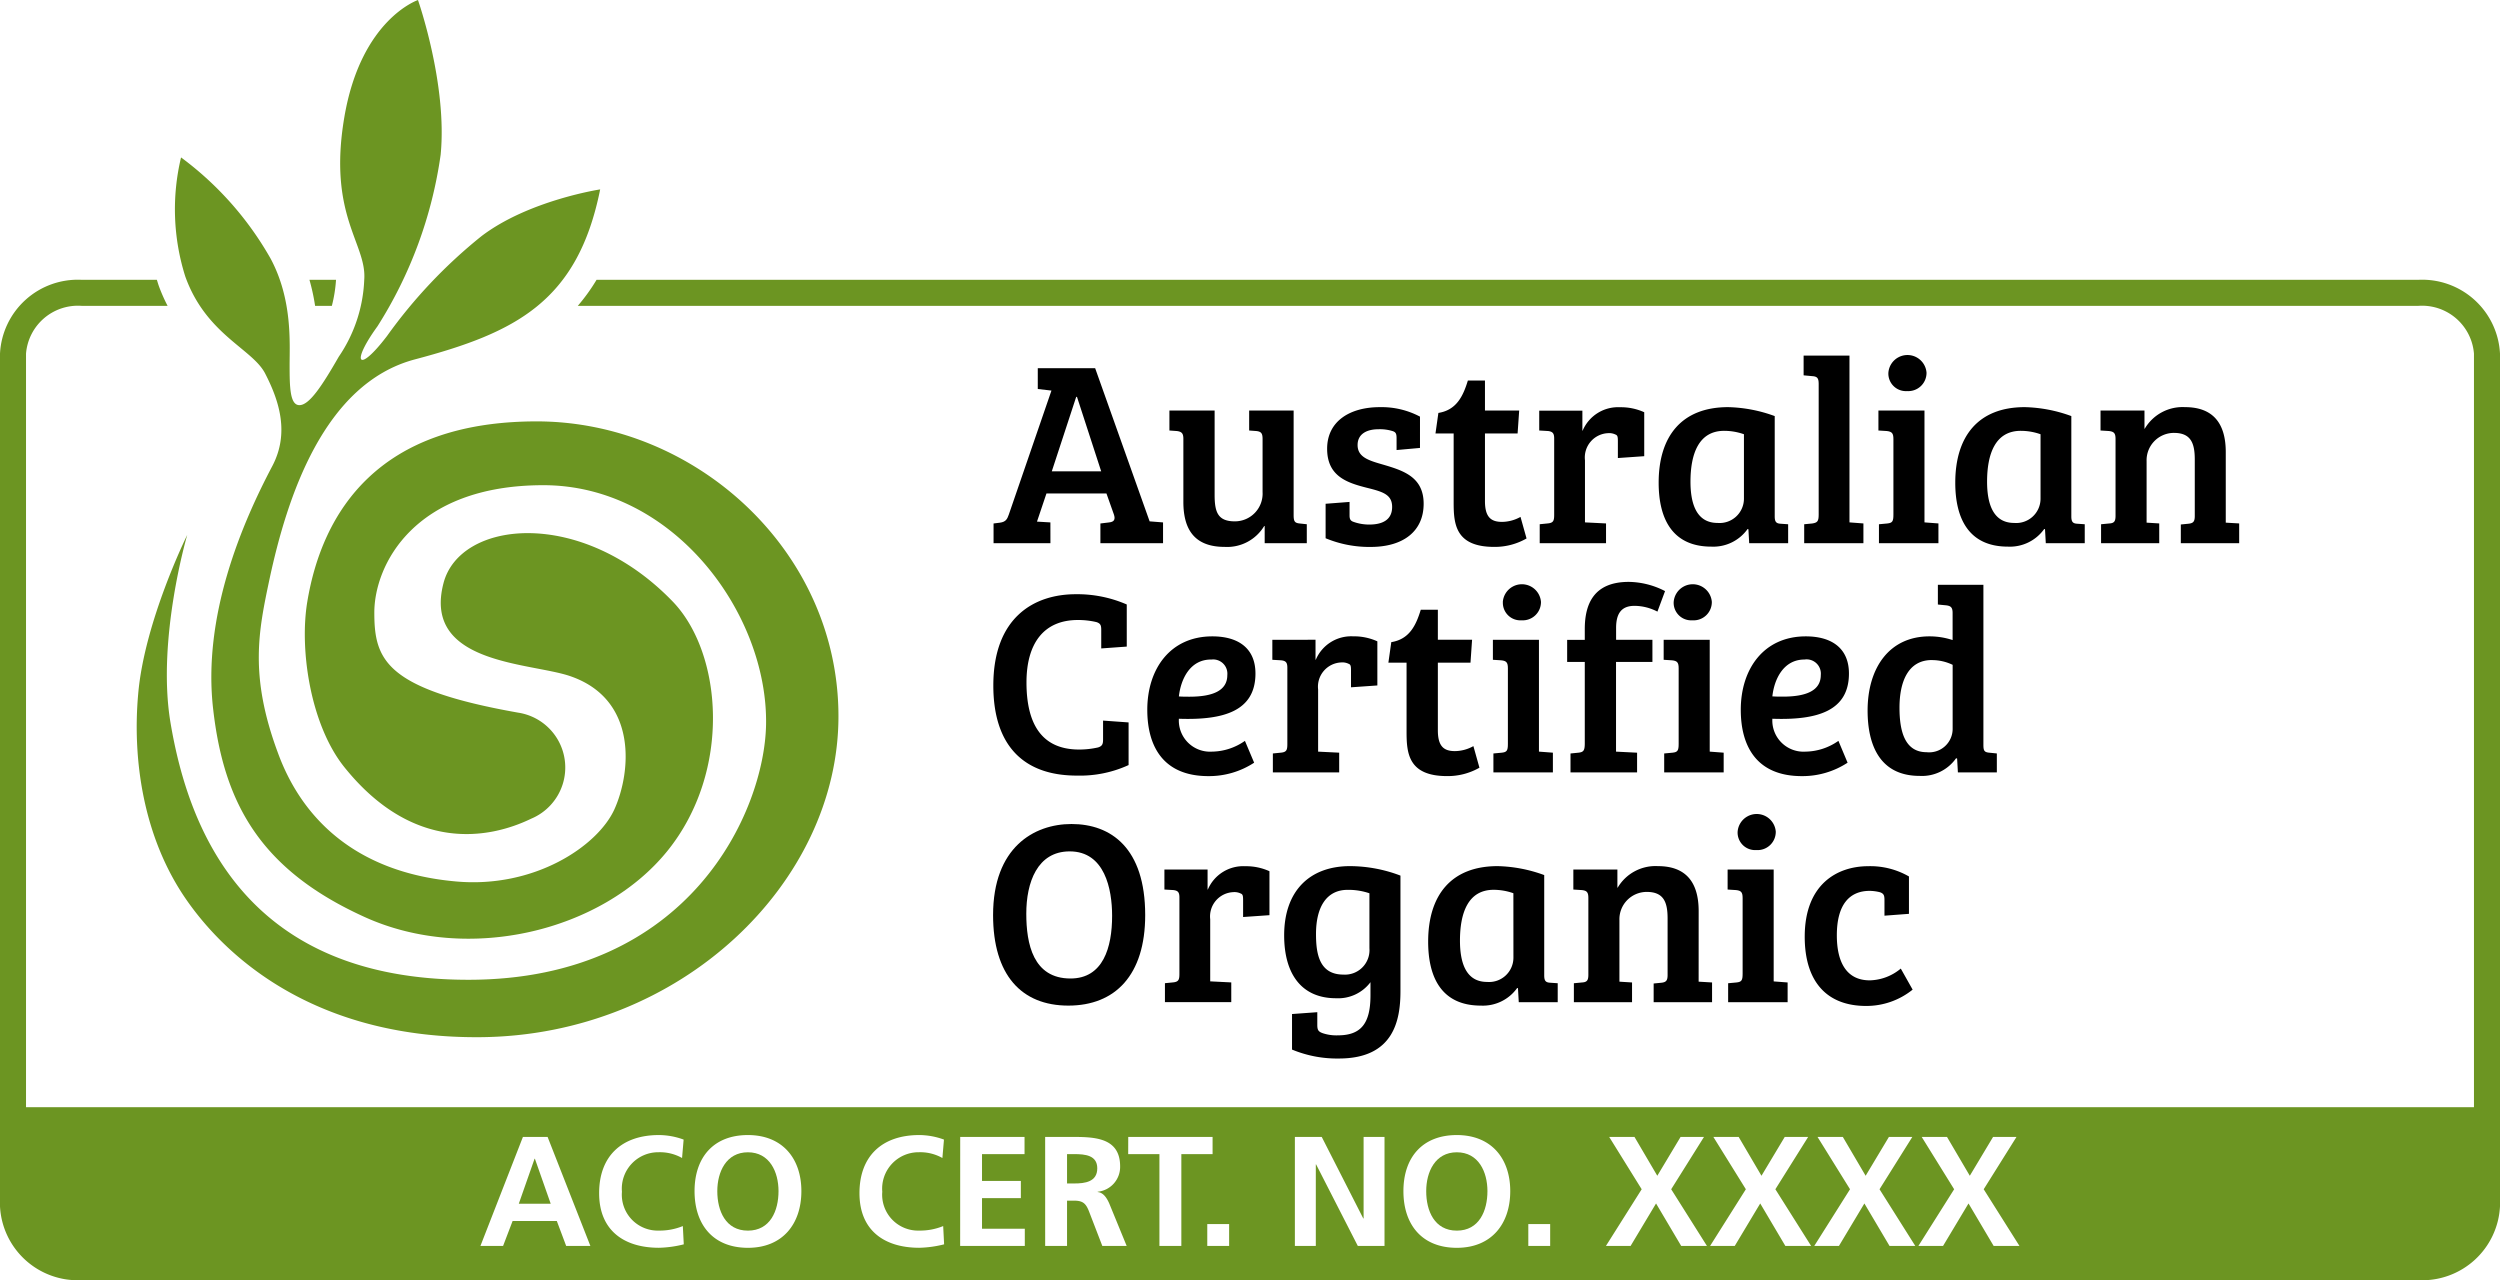 <svg xmlns="http://www.w3.org/2000/svg" width="180.227" height="92.289" viewBox="0 0 180.227 92.289">
  <g id="Group_3" data-name="Group 3" transform="translate(-93.976 -347.365)">
    <path id="Path_16" data-name="Path 16" d="M268.332,367.536H136.983a13.563,13.563,0,0,1-1.352,1.877h132.7a3.755,3.755,0,0,1,3.995,3.444v54.325H95.852V372.857a3.755,3.755,0,0,1,4-3.444h6.205a11.981,11.981,0,0,1-.63-1.431c-.053-.149-.095-.3-.142-.446H99.847a5.616,5.616,0,0,0-5.871,5.321v61.479a5.615,5.615,0,0,0,5.871,5.318H268.332a5.617,5.617,0,0,0,5.871-5.318V372.857A5.618,5.618,0,0,0,268.332,367.536Zm-35.819,61.791h1.824l1.644,2.8,1.677-2.8h1.689l-2.364,3.772,2.578,4.087H237.7l-1.812-3.063-1.836,3.063h-1.778l2.578-4.087Zm-7.51,0h1.824l1.644,2.8,1.678-2.8h1.688l-2.364,3.772,2.578,4.087h-1.857l-1.813-3.063-1.835,3.063h-1.779l2.578-4.087Zm-7.509,0h1.824l1.644,2.8,1.677-2.8h1.689l-2.364,3.772,2.578,4.087h-1.858l-1.812-3.063-1.836,3.063h-1.778l2.578-4.087Zm-7.51,0h1.824l1.644,2.8,1.678-2.8h1.688l-2.364,3.772,2.578,4.087h-1.857l-1.813-3.063-1.835,3.063h-1.779l2.578-4.087Zm-5.831,6.283h1.576v1.576h-1.576ZM199,429.192c2.466,0,3.851,1.666,3.851,4.042s-1.363,4.087-3.851,4.087c-2.522,0-3.85-1.678-3.85-4.087S196.5,429.192,199,429.192Zm-11.675.135h1.936l2.995,5.877h.023v-5.877h1.508v7.859h-1.925l-3.006-5.877h-.022v5.877h-1.509Zm-4.74,7.859h-1.576V435.61h1.576Zm-7.273-7.859h6.08v1.239h-2.252v6.62H177.56v-6.62h-2.252Zm-5.99,0h1.7c1.689,0,3.705-.056,3.705,2.128a1.8,1.8,0,0,1-1.622,1.824v.023c.428.033.676.461.833.81l1.261,3.074h-1.756l-.946-2.455c-.225-.585-.427-.81-1.092-.81H170.9v3.265h-1.577Zm-6.124,0h4.638v1.239H164.77V432.5h2.8v1.239h-2.8v2.206h3.085v1.239h-4.661Zm-2.95-.135a5.2,5.2,0,0,1,1.779.327l-.113,1.328a3.239,3.239,0,0,0-1.7-.416,2.625,2.625,0,0,0-2.634,2.848,2.588,2.588,0,0,0,2.668,2.8,4.4,4.4,0,0,0,1.723-.326l.067,1.317a7.977,7.977,0,0,1-1.79.248c-2.544,0-4.312-1.272-4.312-3.929C155.932,430.7,157.576,429.192,160.244,429.192Zm-12.351,0c2.466,0,3.851,1.666,3.851,4.042s-1.363,4.087-3.851,4.087c-2.522,0-3.85-1.678-3.85-4.087S145.394,429.192,147.893,429.192Zm-6.417,0a5.2,5.2,0,0,1,1.779.327l-.113,1.328a3.241,3.241,0,0,0-1.7-.416,2.625,2.625,0,0,0-2.634,2.848,2.588,2.588,0,0,0,2.668,2.8,4.389,4.389,0,0,0,1.722-.326l.068,1.317a7.978,7.978,0,0,1-1.79.248c-2.545,0-4.312-1.272-4.312-3.929C137.164,430.7,138.808,429.192,141.476,429.192Zm-9.806.135h1.779l3.084,7.859h-1.745l-.675-1.8h-3.186l-.687,1.8h-1.633Z" fill="#6c9522"/>
    <path id="Path_17" data-name="Path 17" d="M116.691,369.413H117.9a10.02,10.02,0,0,0,.3-1.877h-1.916A14.662,14.662,0,0,1,116.691,369.413Z" fill="#6c9522"/>
    <path id="Path_18" data-name="Path 18" d="M147.893,436.082c1.61,0,2.207-1.429,2.207-2.848,0-1.385-.642-2.8-2.207-2.8s-2.206,1.418-2.206,2.8C145.687,434.653,146.283,436.082,147.893,436.082Z" fill="#6c9522"/>
    <path id="Path_19" data-name="Path 19" d="M132.537,430.9h-.023l-1.137,3.242h2.3Z" fill="#6c9522"/>
    <path id="Path_20" data-name="Path 20" d="M199,436.082c1.61,0,2.207-1.429,2.207-2.848,0-1.385-.642-2.8-2.207-2.8s-2.207,1.418-2.207,2.8C196.789,434.653,197.386,436.082,199,436.082Z" fill="#6c9522"/>
    <path id="Path_21" data-name="Path 21" d="M173.079,431.59c0-.945-.878-1.024-1.666-1.024H170.9v2.116h.518C172.189,432.682,173.079,432.57,173.079,431.59Z" fill="#6c9522"/>
    <path id="Path_22" data-name="Path 22" d="M113.083,374.276c1.031,1.993,1.771,4.315.524,6.688-2.164,4.1-5.062,10.811-4.257,17.585.784,6.791,3.445,11.537,10.917,14.926s17.13,1.023,21.81-4.749c4.684-5.787,3.971-14.273.407-17.984-6.571-6.827-15.367-5.911-16.54-1.319-1.517,5.871,6.326,5.692,9.181,6.7,4.86,1.7,4.335,6.949,3.148,9.579-1.2,2.654-5.755,5.714-11.414,5.209-7.391-.65-11.191-4.714-12.851-9.282-2.073-5.588-1.389-8.787-.606-12.5,1.264-5.894,3.9-14.1,10.479-15.854,7.3-1.934,11.739-4.181,13.362-12.256,0,0-5.182.788-8.574,3.384a36.276,36.276,0,0,0-6.793,7.186c-2.1,2.756-2.624,1.966-.688-.7a31.175,31.175,0,0,0,4.554-12.365c.5-5.076-1.634-11.156-1.634-11.156s-4.115,1.378-5.312,8.464,1.625,9.094,1.439,11.685a10.571,10.571,0,0,1-1.837,5.564c-1.2,2.089-2.12,3.491-2.835,3.491-.683,0-.709-1.285-.709-2.889s.211-4.725-1.37-7.676a23.415,23.415,0,0,0-6.456-7.293,16.071,16.071,0,0,0,.306,8.585C108.83,371.475,112.153,372.5,113.083,374.276Z" fill="#6c9522"/>
    <path id="Path_23" data-name="Path 23" d="M128.627,422.136c14.451-.13,25.794-11.154,25.794-23.133s-10.371-21.26-21.755-21.26-15.455,6.5-16.536,13c-.58,3.478.235,8.877,2.659,11.911,4.957,6.187,10.425,5.212,13.481,3.731a4,4,0,0,0-.943-7.645c-9.576-1.7-10.366-3.817-10.366-7.213s2.829-9.184,12.185-9.184c9.393,0,16.188,9.258,16.056,17.255-.106,6.205-5.464,18.4-21.456,18.4s-20.17-10.722-21.482-18.554c-1-6.015,1.21-13.517,1.21-13.517s-3.093,6.247-3.537,11.478c-.409,4.552.294,10.265,3.5,14.858S117.211,422.235,128.627,422.136Z" fill="#6c9522"/>
    <path id="Path_24" data-name="Path 24" d="M169.7,385.026l-.967-.057.683-2.03h4.325l.532,1.5c.133.379.019.55-.342.588l-.626.076v1.423h4.516v-1.5l-.968-.076-3.927-11.042h-4.136v1.5l.986.114-3.073,8.936c-.114.322-.209.531-.645.588l-.456.057v1.423h4.1Zm1.86-9.05h.057l1.745,5.369H169.8Z"/>
    <path id="Path_25" data-name="Path 25" d="M179.286,378.993v4.553c0,2.2.986,3.245,2.978,3.245a3.119,3.119,0,0,0,2.846-1.5h.038v1.233h3.036v-1.366l-.531-.057c-.342-.038-.418-.152-.418-.607v-7.532h-3.206V378.4l.512.038c.342.038.455.151.455.569v3.832A2,2,0,0,1,183,384.95c-1.233,0-1.461-.664-1.461-1.916v-6.071H178.28V378.4l.531.038C179.153,378.481,179.286,378.594,179.286,378.993Z"/>
    <path id="Path_26" data-name="Path 26" d="M196.608,383.679c0-1.935-1.48-2.39-2.884-2.808-1.044-.3-1.878-.531-1.878-1.423,0-.8.664-1.138,1.5-1.138a3.105,3.105,0,0,1,1.025.133c.228.075.285.189.285.512v.854l1.688-.152V377.4a5.919,5.919,0,0,0-2.9-.683c-2.144,0-3.794,1.006-3.794,3,0,1.973,1.423,2.447,2.846,2.808,1.138.284,1.84.474,1.84,1.385s-.664,1.271-1.651,1.271a3.368,3.368,0,0,1-1.119-.19c-.228-.076-.3-.19-.3-.474v-.968l-1.726.133v2.485a8.212,8.212,0,0,0,3.263.627C195.128,386.791,196.608,385.671,196.608,383.679Z"/>
    <path id="Path_27" data-name="Path 27" d="M198.771,383.584c0,1.537.113,3.207,2.921,3.207a4.59,4.59,0,0,0,2.334-.608l-.436-1.555a2.776,2.776,0,0,1-1.328.36c-.8,0-1.234-.341-1.234-1.5v-4.876h2.353l.114-1.65h-2.467V374.8h-1.233c-.341,1.119-.816,2.125-2.125,2.333l-.209,1.48h1.31Z"/>
    <path id="Path_28" data-name="Path 28" d="M206.018,378.974v5.5c0,.436-.057.588-.474.626l-.569.057v1.366h4.781V385.1l-1.518-.076v-4.477a1.752,1.752,0,0,1,1.67-1.955,1.024,1.024,0,0,1,.531.1c.152.057.171.171.171.493v1.2l1.9-.133v-3.168a4.054,4.054,0,0,0-1.746-.361,2.771,2.771,0,0,0-2.694,1.689h-.019v-1.442h-3.111V378.4l.645.038C205.9,378.481,206.018,378.594,206.018,378.974Z"/>
    <path id="Path_29" data-name="Path 29" d="M217.345,386.772a3.033,3.033,0,0,0,2.618-1.272l.057.019.057,1.006h2.808v-1.366l-.55-.038c-.323-.019-.418-.152-.418-.531v-7.229a10.368,10.368,0,0,0-3.358-.645c-3.358,0-5.009,2.106-5.009,5.445C213.55,384.817,214.575,386.772,217.345,386.772Zm.93-8.348a4.277,4.277,0,0,1,1.423.246v4.668a1.755,1.755,0,0,1-1.9,1.726c-1.574,0-1.954-1.48-1.954-2.979C215.846,380.15,216.4,378.424,218.275,378.424Z"/>
    <path id="Path_30" data-name="Path 30" d="M225.086,375.027v9.449c0,.474-.1.569-.455.626l-.589.057v1.366h4.269V385.1l-1.005-.076V373H224v1.423l.608.057C224.972,374.5,225.086,374.61,225.086,375.027Z"/>
    <path id="Path_31" data-name="Path 31" d="M230.474,379.012v5.464c0,.474-.076.588-.436.626l-.607.057v1.366h4.288V385.1l-1.006-.076v-8.063h-3.32V378.4l.607.038C230.36,378.481,230.474,378.594,230.474,379.012Z"/>
    <path id="Path_32" data-name="Path 32" d="M231.461,375.559a1.317,1.317,0,0,0,1.4-1.328,1.379,1.379,0,0,0-2.751.019A1.265,1.265,0,0,0,231.461,375.559Z"/>
    <path id="Path_33" data-name="Path 33" d="M238.727,386.772a3.036,3.036,0,0,0,2.619-1.272l.057.019.056,1.006h2.808v-1.366l-.55-.038c-.322-.019-.417-.152-.417-.531v-7.229a10.368,10.368,0,0,0-3.358-.645c-3.359,0-5.009,2.106-5.009,5.445C234.933,384.817,235.957,386.772,238.727,386.772Zm.93-8.348a4.277,4.277,0,0,1,1.423.246v4.668a1.754,1.754,0,0,1-1.9,1.726c-1.575,0-1.954-1.48-1.954-2.979C237.229,380.15,237.779,378.424,239.657,378.424Z"/>
    <path id="Path_34" data-name="Path 34" d="M246.487,379.012v5.54c0,.4-.1.531-.455.55l-.588.057v1.366h4.193V385.1l-.911-.057v-4.44a1.971,1.971,0,0,1,1.973-2.03c1.233,0,1.5.759,1.5,1.917v4.079c0,.4-.114.512-.436.55l-.57.057v1.347H255.4V385.1l-.967-.057V379.96c0-2.2-1.025-3.244-2.941-3.244a3.163,3.163,0,0,0-2.9,1.556h-.019v-1.309h-3.168V378.4l.607.038C246.373,378.481,246.487,378.594,246.487,379.012Z"/>
    <path id="Path_35" data-name="Path 35" d="M170.994,419.86c3.378,0,5.54-2.2,5.54-6.526,0-4.839-2.466-6.565-5.312-6.565-2.713,0-5.654,1.689-5.654,6.565C165.568,417.64,167.6,419.86,170.994,419.86Zm.1-11.118c2.524,0,3.055,2.713,3.055,4.648,0,2.277-.645,4.516-3,4.516-2.694,0-3.187-2.5-3.187-4.667C167.959,410.981,168.756,408.742,171.089,408.742Z"/>
    <path id="Path_36" data-name="Path 36" d="M181.05,411.493h-.019v-1.442h-3.112v1.442l.646.038c.322.038.436.152.436.531v5.5c0,.436-.057.588-.474.626l-.57.056v1.367h4.782v-1.423l-1.518-.076v-4.478a1.752,1.752,0,0,1,1.669-1.954,1.025,1.025,0,0,1,.532.1c.151.057.17.171.17.493v1.2l1.9-.132v-3.169a4.059,4.059,0,0,0-1.746-.36A2.77,2.77,0,0,0,181.05,411.493Z"/>
    <path id="Path_37" data-name="Path 37" d="M186.552,414.794c0,2.808,1.271,4.535,3.738,4.535a2.912,2.912,0,0,0,2.485-1.157v.948c0,2.03-.683,2.884-2.352,2.884a3.1,3.1,0,0,1-1.082-.152c-.322-.113-.4-.227-.4-.607v-.91l-1.822.132v2.562a8.449,8.449,0,0,0,3.377.645c3.966,0,4.44-2.77,4.44-4.857v-8.329a10.286,10.286,0,0,0-3.624-.683C188.393,409.8,186.552,411.588,186.552,414.794Zm6.147.93a1.767,1.767,0,0,1-1.878,1.9c-1.745,0-1.973-1.517-1.973-2.921,0-2.012.8-3.188,2.277-3.188a4.717,4.717,0,0,1,1.574.247Z"/>
    <path id="Path_38" data-name="Path 38" d="M205.3,417.678V410.45a10.34,10.34,0,0,0-3.358-.645c-3.358,0-5.009,2.106-5.009,5.445,0,2.656,1.025,4.61,3.8,4.61a3.032,3.032,0,0,0,2.618-1.271l.057.019.057,1.006h2.808v-1.367l-.55-.037C205.392,418.191,205.3,418.058,205.3,417.678Zm-2.22-1.252a1.755,1.755,0,0,1-1.9,1.727c-1.575,0-1.954-1.48-1.954-2.979,0-1.935.55-3.662,2.428-3.662a4.263,4.263,0,0,1,1.423.247Z"/>
    <path id="Path_39" data-name="Path 39" d="M216.434,413.049c0-2.2-1.024-3.244-2.94-3.244a3.164,3.164,0,0,0-2.9,1.555h-.019v-1.309H207.4v1.442l.607.038c.361.038.475.152.475.569v5.54c0,.4-.1.532-.456.551l-.588.056v1.367h4.193v-1.423l-.91-.057v-4.44a1.97,1.97,0,0,1,1.973-2.03c1.233,0,1.5.759,1.5,1.916v4.079c0,.4-.113.513-.436.551l-.569.056v1.348H217.4v-1.423l-.968-.057Z"/>
    <path id="Path_40" data-name="Path 40" d="M221.842,410.051h-3.321v1.442l.607.038c.361.038.475.152.475.569v5.465c0,.474-.076.588-.437.626l-.607.056v1.367h4.288v-1.423l-1.005-.076Z"/>
    <path id="Path_41" data-name="Path 41" d="M221.993,407.319a1.379,1.379,0,0,0-2.751.019,1.265,1.265,0,0,0,1.347,1.309A1.316,1.316,0,0,0,221.993,407.319Z"/>
    <path id="Path_42" data-name="Path 42" d="M228.767,418.039c-1.689,0-2.372-1.328-2.372-3.245,0-2.219.911-3.206,2.372-3.206a3.164,3.164,0,0,1,.74.1c.284.1.322.247.322.569v1.12l1.765-.133v-2.694a5.577,5.577,0,0,0-2.941-.74c-2.2,0-4.573,1.271-4.573,5.084,0,3.283,1.632,4.99,4.421,4.99a5.3,5.3,0,0,0,3.358-1.176l-.854-1.518A3.608,3.608,0,0,1,228.767,418.039Z"/>
    <path id="Path_43" data-name="Path 43" d="M171.6,403.278a8.4,8.4,0,0,0,3.737-.759v-3.074l-1.84-.132v1.366c0,.322-.057.474-.361.569a6.129,6.129,0,0,1-1.366.152c-2.751,0-3.794-1.917-3.794-4.838,0-2.846,1.271-4.5,3.7-4.5a5.725,5.725,0,0,1,1.348.152c.3.1.341.247.341.569v1.328l1.84-.133v-3.035a8.913,8.913,0,0,0-3.68-.74c-2.979,0-5.939,1.65-5.939,6.583C165.587,401.134,167.788,403.278,171.6,403.278Z"/>
    <path id="Path_44" data-name="Path 44" d="M181.088,403.316a5.931,5.931,0,0,0,3.3-.968l-.664-1.574a4.218,4.218,0,0,1-2.39.777,2.248,2.248,0,0,1-2.372-2.371c3.225.114,5.521-.55,5.521-3.263,0-1.784-1.195-2.676-3.111-2.676-3.036,0-4.687,2.353-4.687,5.294C176.686,401.229,177.882,403.316,181.088,403.316Zm.19-8.4a1.027,1.027,0,0,1,1.176,1.119c0,1.139-1.081,1.556-2.732,1.556-.247,0-.493,0-.759-.019C179.1,396.334,179.76,394.911,181.278,394.911Z"/>
    <path id="Path_45" data-name="Path 45" d="M185.7,393.488v1.442l.645.038c.323.038.437.152.437.531V401c0,.437-.057.588-.475.626l-.569.057v1.366h4.781v-1.423L189,401.551v-4.477a1.751,1.751,0,0,1,1.669-1.954,1.026,1.026,0,0,1,.532.1c.151.056.17.17.17.493v1.2l1.9-.133V393.6a4.053,4.053,0,0,0-1.745-.361,2.769,2.769,0,0,0-2.694,1.689h-.019v-1.442Z"/>
    <path id="Path_46" data-name="Path 46" d="M200.63,402.709l-.436-1.556a2.765,2.765,0,0,1-1.329.36c-.8,0-1.233-.341-1.233-1.5v-4.876h2.353l.114-1.651h-2.467v-2.163H196.4c-.342,1.12-.816,2.125-2.125,2.334l-.209,1.48h1.31v4.97c0,1.537.113,3.207,2.921,3.207A4.6,4.6,0,0,0,200.63,402.709Z"/>
    <path id="Path_47" data-name="Path 47" d="M202.319,390.775a1.265,1.265,0,0,0,1.347,1.309,1.317,1.317,0,0,0,1.4-1.328,1.379,1.379,0,0,0-2.751.019Z"/>
    <path id="Path_48" data-name="Path 48" d="M201.6,393.488v1.442l.607.038c.36.038.474.152.474.569V401c0,.475-.076.588-.436.626l-.608.057v1.366h4.288v-1.423l-1.005-.076v-8.063Z"/>
    <path id="Path_49" data-name="Path 49" d="M207.764,401.627l-.569.057v1.366h4.8v-1.423l-1.518-.076v-6.469H213.1v-1.594h-2.618v-.854c0-1.062.4-1.593,1.328-1.593a3.607,3.607,0,0,1,1.651.417l.55-1.48a5.819,5.819,0,0,0-2.618-.664c-2.505,0-3.169,1.575-3.169,3.4v.778h-1.271v1.594h1.271V401C208.219,401.476,208.124,401.589,207.764,401.627Z"/>
    <path id="Path_50" data-name="Path 50" d="M217.231,393.488h-3.32v1.442l.607.038c.361.038.474.152.474.569V401c0,.475-.075.588-.436.626l-.607.057v1.366h4.288v-1.423l-1.006-.076Z"/>
    <path id="Path_51" data-name="Path 51" d="M217.383,390.756a1.379,1.379,0,0,0-2.751.019,1.265,1.265,0,0,0,1.347,1.309A1.316,1.316,0,0,0,217.383,390.756Z"/>
    <path id="Path_52" data-name="Path 52" d="M226.509,400.774a4.219,4.219,0,0,1-2.391.777,2.248,2.248,0,0,1-2.371-2.371c3.225.114,5.521-.55,5.521-3.263,0-1.784-1.2-2.676-3.112-2.676-3.035,0-4.686,2.353-4.686,5.294,0,2.694,1.195,4.781,4.4,4.781a5.934,5.934,0,0,0,3.3-.968Zm-2.448-5.863a1.028,1.028,0,0,1,1.177,1.119c0,1.139-1.082,1.556-2.732,1.556-.247,0-.494,0-.759-.019C221.88,396.334,222.544,394.911,224.061,394.911Z"/>
    <path id="Path_53" data-name="Path 53" d="M232.371,403.3a3,3,0,0,0,2.619-1.271l.076.019.056,1h2.808v-1.366l-.569-.057c-.341-.038-.4-.151-.4-.569V389.523h-3.282v1.423l.588.057c.341.038.474.151.474.55v1.954a5.3,5.3,0,0,0-1.67-.266c-2.883,0-4.458,2.258-4.458,5.351C228.615,401.1,229.507,403.3,232.371,403.3Zm.873-8.348a3.437,3.437,0,0,1,1.5.341v4.592a1.693,1.693,0,0,1-1.878,1.707c-1.575,0-1.954-1.517-1.954-3.206C230.911,396.505,231.537,394.949,233.244,394.949Z"/>
  </g>
</svg>
